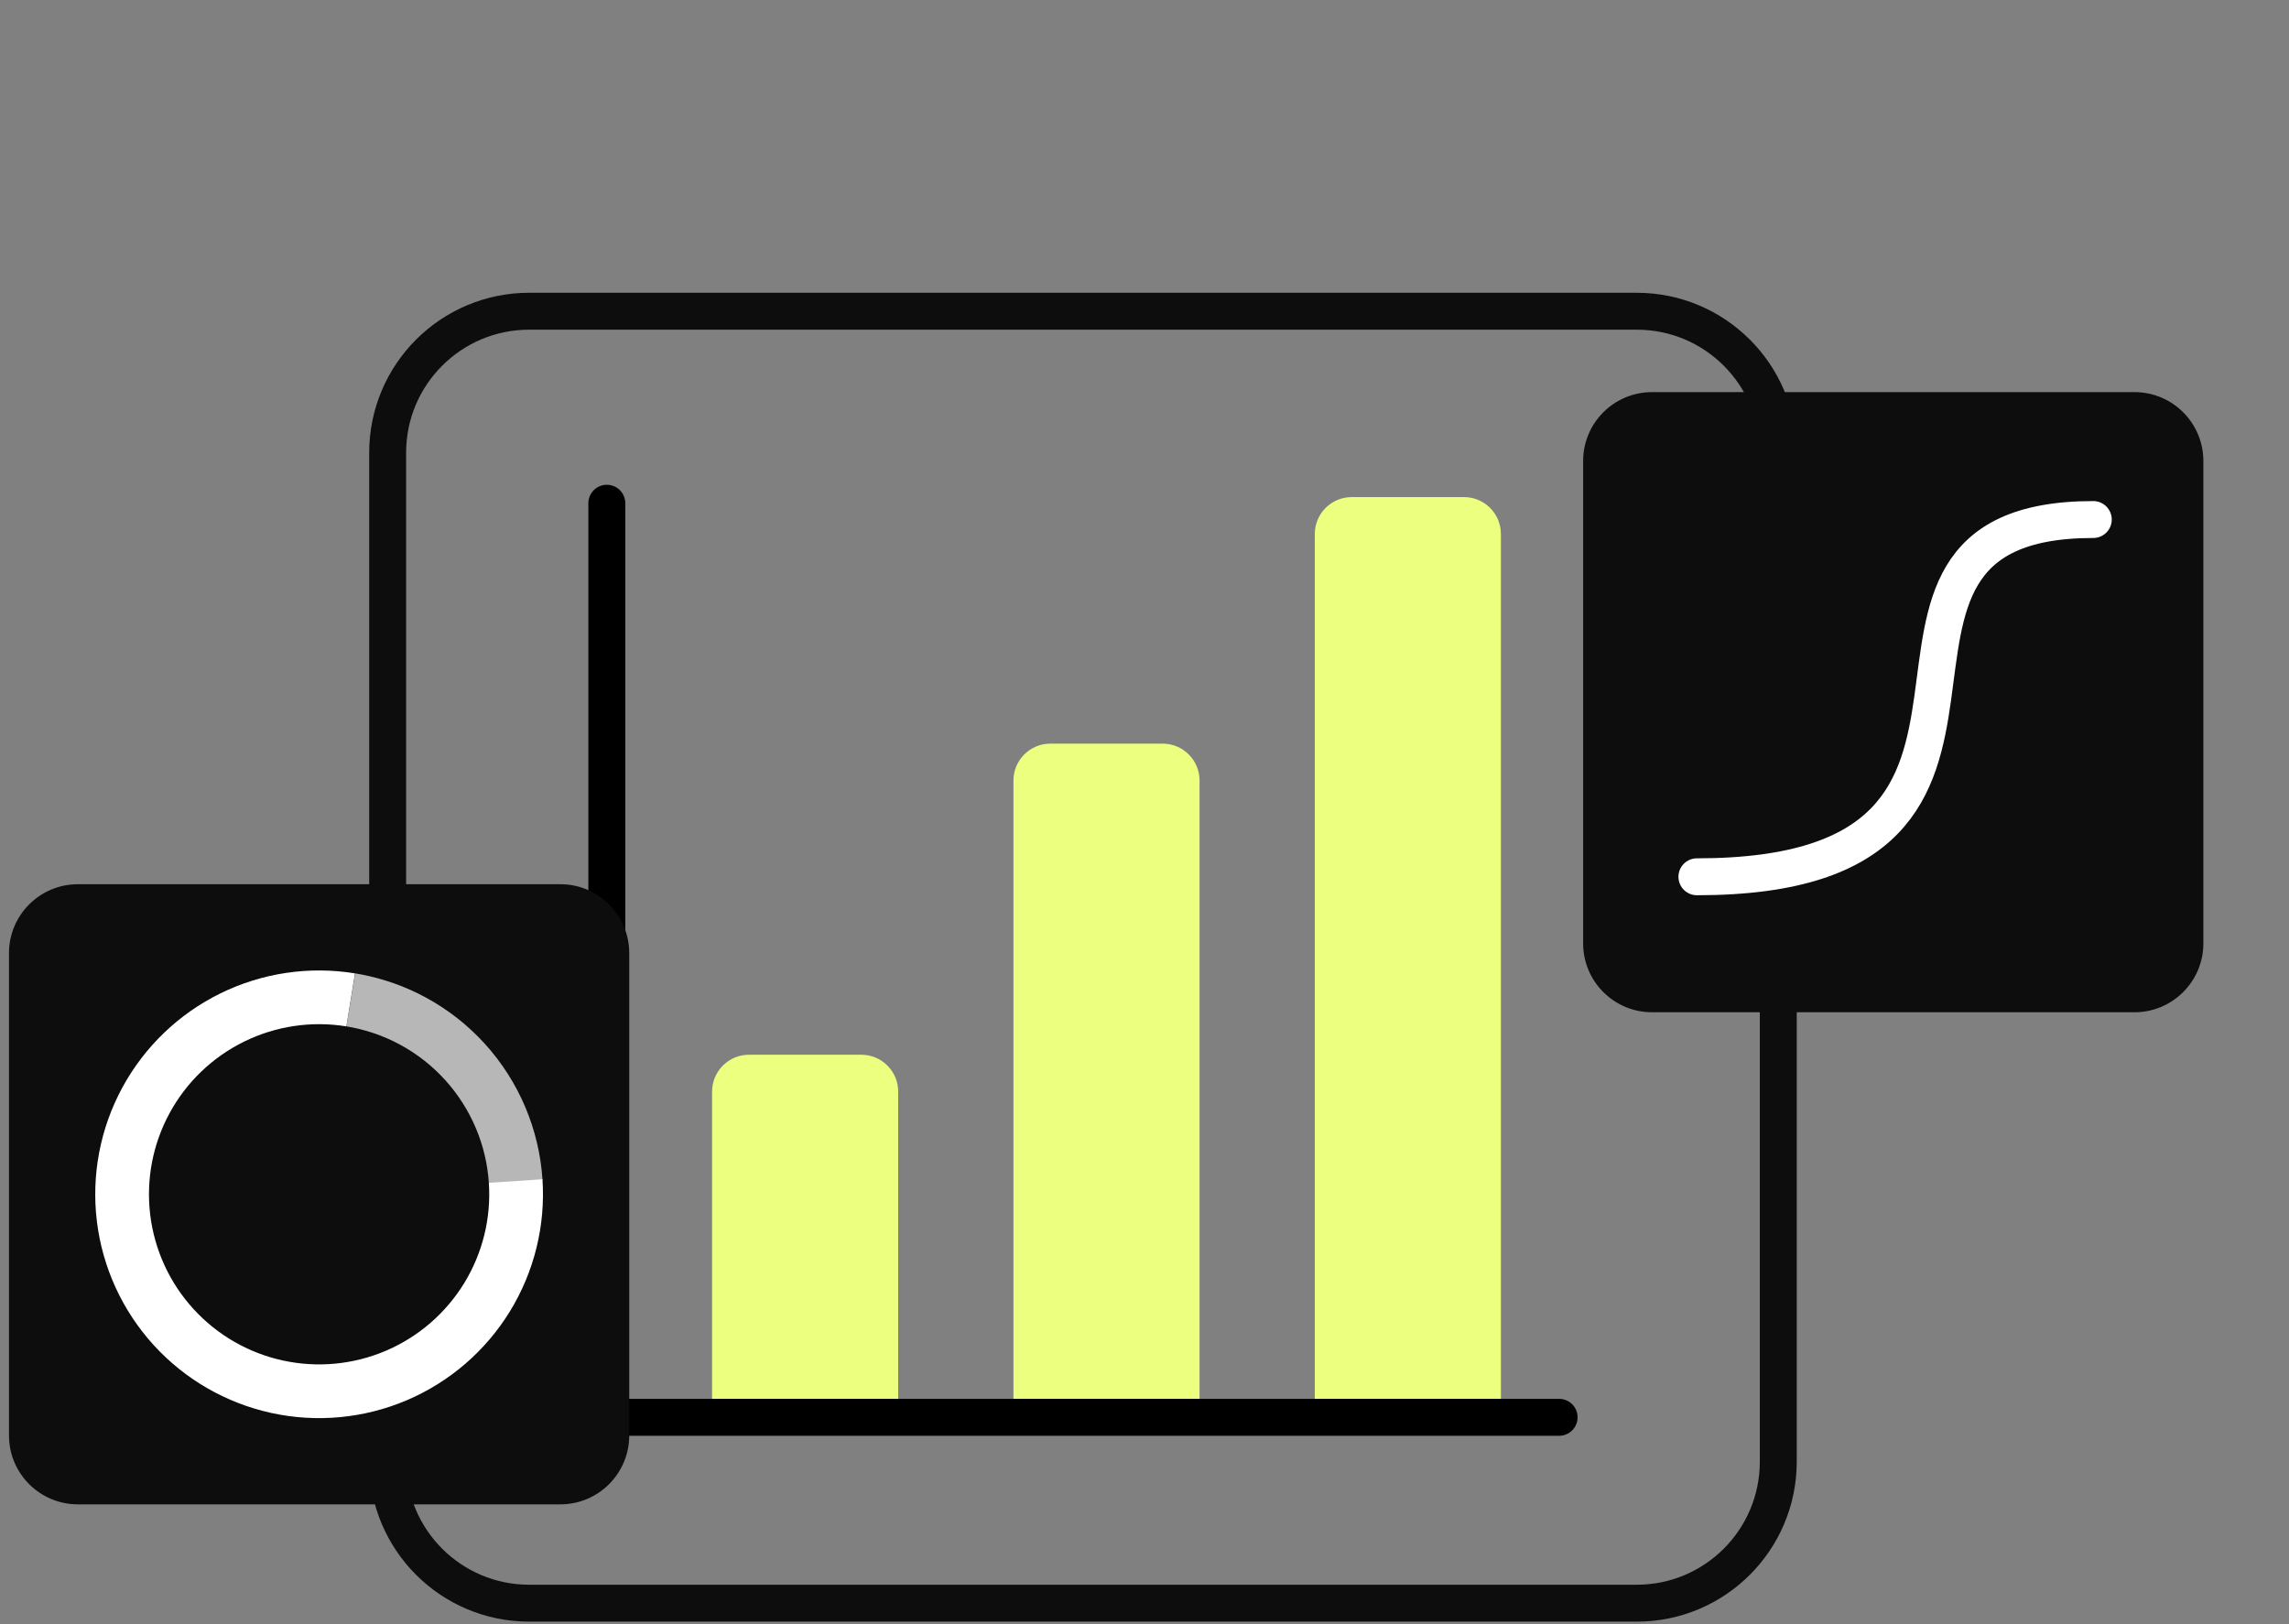 <svg width="186" height="132" viewBox="0 0 186 132" fill="none" xmlns="http://www.w3.org/2000/svg">
<rect x="0" y="0" width="186" height="132" fill="#808080" stroke="none"/>
<path d="M133 25.294H43C36.649 25.294 31.5 30.443 31.5 36.794V118.794C31.5 125.145 36.649 130.294 43 130.294H133C139.351 130.294 144.5 125.145 144.5 118.794V36.794C144.5 30.443 139.351 25.294 133 25.294Z" stroke="#0D0D0D" stroke-width="3"/>
<path d="M49.309 40.898V115.187H126.692" stroke="black" stroke-width="3" stroke-linecap="round" stroke-linejoin="round"/>
<path d="M57.863 88.72C57.863 87.063 59.206 85.72 60.863 85.72H69.986C71.643 85.72 72.986 87.063 72.986 88.72V113.685H57.863V88.72Z" fill="#EDFF7E"/>
<path d="M82.351 63.437C82.351 61.78 83.694 60.437 85.351 60.437H94.474C96.13 60.437 97.474 61.78 97.474 63.437V113.685H82.351V63.437Z" fill="#EDFF7E"/>
<path d="M106.838 43.401C106.838 41.744 108.181 40.401 109.838 40.401H118.961C120.618 40.401 121.961 41.744 121.961 43.401V113.685H106.838V43.401Z" fill="#EDFF7E"/>
<path d="M45.531 71.862H6.33C3.238 71.862 0.73 74.369 0.73 77.462V116.662C0.73 119.755 3.238 122.262 6.33 122.262H45.531C48.624 122.262 51.131 119.755 51.131 116.662V77.462C51.131 74.369 48.624 71.862 45.531 71.862Z" fill="#0D0D0D"/>
<path d="M44.08 95.84C44.334 99.606 43.409 103.359 41.435 106.576C39.461 109.793 36.535 112.317 33.062 113.797C29.589 115.277 25.742 115.64 22.054 114.836C18.366 114.031 15.019 112.1 12.478 109.308C9.937 106.517 8.327 103.004 7.872 99.257C7.417 95.509 8.138 91.713 9.937 88.394C11.736 85.076 14.522 82.399 17.91 80.734C21.299 79.07 25.121 78.501 28.847 79.107L28.147 83.416C25.315 82.956 22.41 83.388 19.835 84.653C17.26 85.918 15.142 87.953 13.775 90.475C12.408 92.997 11.86 95.882 12.206 98.73C12.552 101.578 13.775 104.248 15.707 106.369C17.638 108.491 20.181 109.959 22.984 110.57C25.787 111.181 28.711 110.906 31.35 109.781C33.989 108.656 36.213 106.738 37.714 104.293C39.214 101.847 39.917 98.996 39.724 96.133L44.08 95.84Z" fill="white"/>
<path opacity="0.7" d="M28.857 79.108C32.922 79.77 36.642 81.793 39.408 84.844C42.174 87.896 43.823 91.796 44.084 95.906L39.727 96.184C39.529 93.06 38.276 90.096 36.173 87.777C34.071 85.457 31.244 83.92 28.154 83.417L28.857 79.108Z" fill="white"/>
<path d="M173.442 31.868H134.242C131.149 31.868 128.642 34.375 128.642 37.468V76.668C128.642 79.761 131.149 82.268 134.242 82.268H173.442C176.535 82.268 179.042 79.761 179.042 76.668V37.468C179.042 34.375 176.535 31.868 173.442 31.868Z" fill="#0D0D0D"/>
<path d="M137.887 71.258C170.097 71.258 146.04 42.223 170.097 42.223" stroke="white" stroke-width="3" stroke-linecap="round"/>
</svg>
